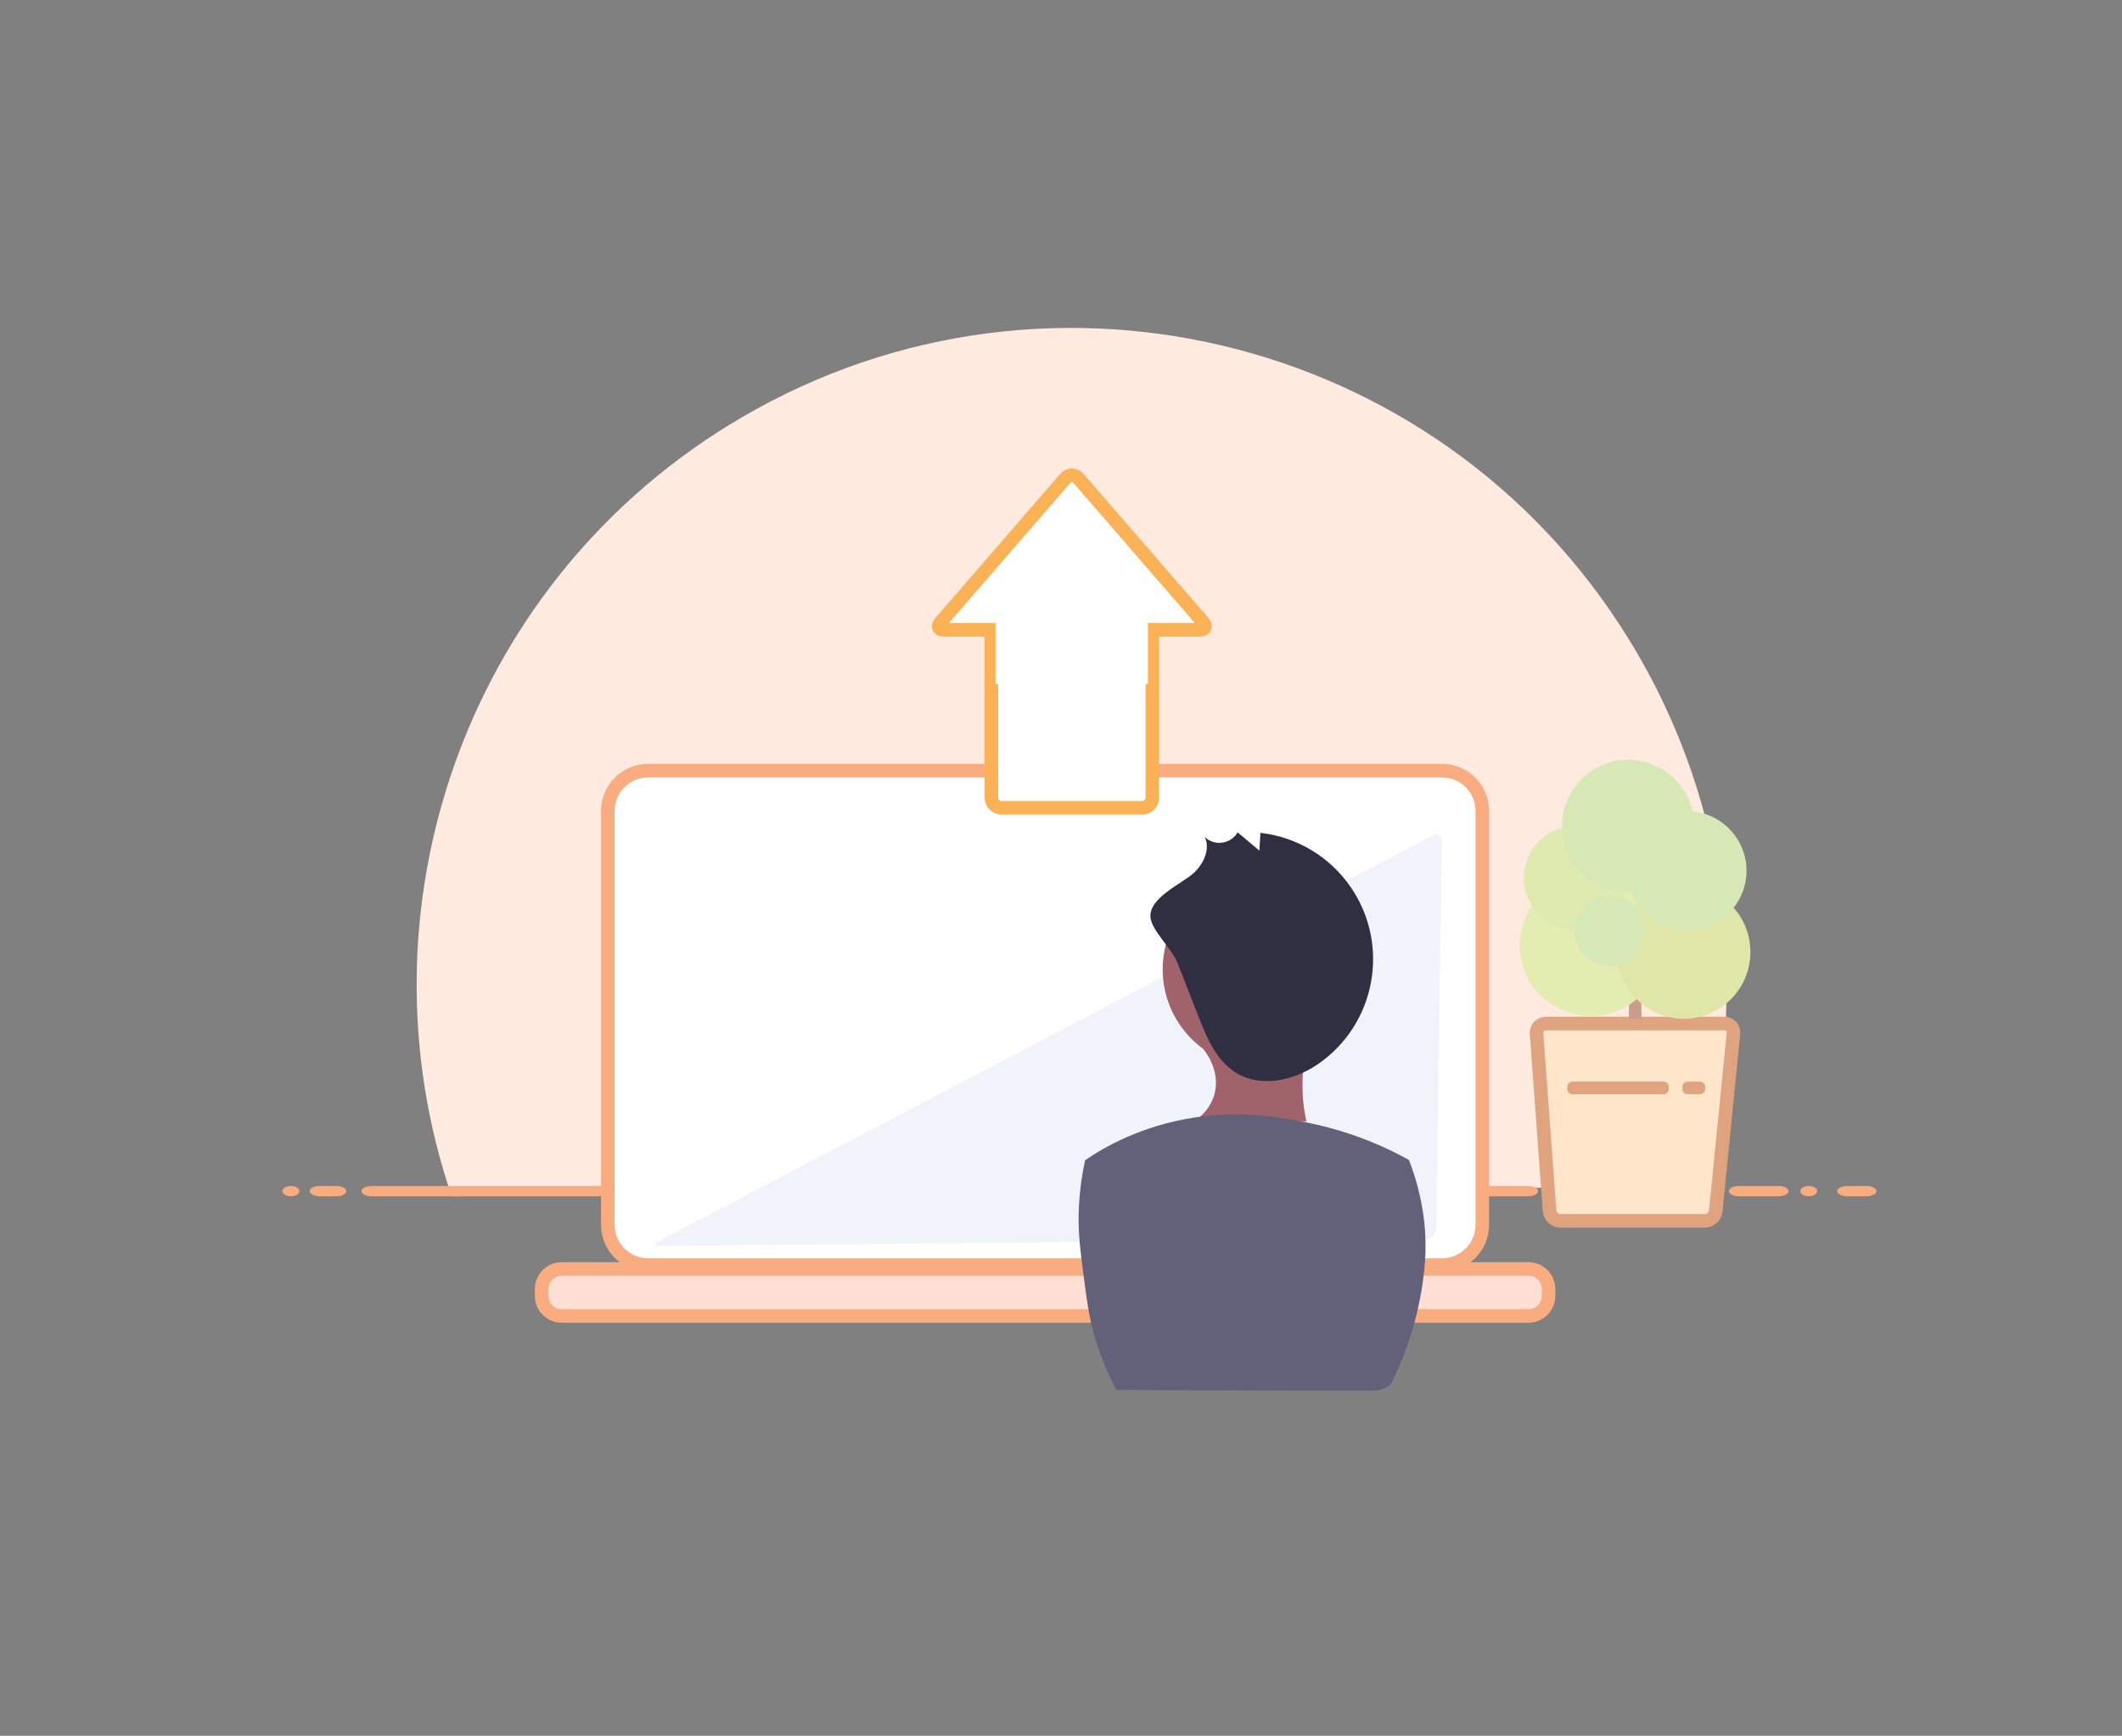 <svg width="313" height="256" viewBox="0 0 313 256" fill="none" xmlns="http://www.w3.org/2000/svg">
<rect x="0" y="0" width="313" height="256" fill="#808080" stroke="none"/>
<g clip-path="url(#clip0)">
<path d="M66.625 176.429C52.346 134.623 68.208 87.013 107.31 62.82C152.708 34.727 212.238 48.825 240.271 94.307C255.771 119.45 258.405 148.914 249.986 174.991" fill="#FEEADE"/>
<path d="M226.872 175.673C226.872 176.088 226.206 176.429 225.393 176.429H54.802C53.988 176.429 53.322 176.088 53.322 175.673C53.322 175.257 53.988 174.917 54.802 174.917H225.393C226.206 174.917 226.872 175.257 226.872 175.673Z" fill="#F9AC80"/>
<path d="M51.08 175.673C51.08 176.088 50.414 176.429 49.601 176.429H47.152C46.338 176.429 45.672 176.088 45.672 175.673C45.672 175.257 46.338 174.917 47.152 174.917H49.601C50.414 174.917 51.08 175.257 51.08 175.673Z" fill="#F9AC80"/>
<path d="M42.905 176.429C43.595 176.429 44.155 176.09 44.155 175.673C44.155 175.255 43.595 174.917 42.905 174.917C42.214 174.917 41.654 175.255 41.654 175.673C41.654 176.09 42.214 176.429 42.905 176.429Z" fill="#F9AC80"/>
<path d="M266.796 176.429C267.486 176.429 268.046 176.09 268.046 175.673C268.046 175.255 267.486 174.917 266.796 174.917C266.105 174.917 265.545 175.255 265.545 175.673C265.545 176.09 266.105 176.429 266.796 176.429Z" fill="#F9AC80"/>
<path d="M276.784 175.673C276.784 176.088 276.118 176.429 275.304 176.429H272.47C271.656 176.429 270.99 176.088 270.99 175.673C270.99 175.257 271.656 174.917 272.47 174.917H275.304C276.118 174.917 276.784 175.257 276.784 175.673Z" fill="#F9AC80"/>
<path d="M263.821 175.673C263.821 176.088 263.155 176.429 262.341 176.429H256.489C255.675 176.429 255.009 176.088 255.009 175.673C255.009 175.257 255.675 174.917 256.489 174.917H262.341C263.155 174.917 263.821 175.257 263.821 175.673Z" fill="#F9AC80"/>
<path d="M218.645 180.646C218.645 183.908 215.981 186.576 212.726 186.576H95.576C92.32 186.576 89.657 183.908 89.657 180.646V119.591C89.657 116.329 92.32 113.661 95.576 113.661H212.726C215.981 113.661 218.645 116.329 218.645 119.591V180.646Z" fill="white"/>
<path d="M218.645 180.646C218.645 183.908 215.981 186.576 212.726 186.576H95.576C92.32 186.576 89.657 183.908 89.657 180.646V119.591C89.657 116.329 92.32 113.661 95.576 113.661H212.726C215.981 113.661 218.645 116.329 218.645 119.591V180.646Z" stroke="#F9AC80" stroke-width="2" stroke-miterlimit="10"/>
<path d="M228.419 191.12C228.419 192.751 227.087 194.085 225.459 194.085H82.85C81.222 194.085 79.891 192.751 79.891 191.12V190.119C79.891 188.489 81.222 187.154 82.85 187.154H225.459C227.087 187.154 228.419 188.489 228.419 190.119V191.12Z" fill="#FDE0D3"/>
<path d="M228.419 191.12C228.419 192.751 227.087 194.085 225.459 194.085H82.85C81.222 194.085 79.891 192.751 79.891 191.12V190.119C79.891 188.489 81.222 187.154 82.85 187.154H225.459C227.087 187.154 228.419 188.489 228.419 190.119V191.12Z" stroke="#F9AC80" stroke-width="2" stroke-miterlimit="10"/>
<path d="M211.372 123.208C212.09 122.83 212.674 123.186 212.659 124.001L211.86 181.232C211.846 182.047 211.172 182.722 210.358 182.729L97.263 183.745C96.449 183.752 96.375 183.448 97.093 183.07L211.372 123.208Z" fill="#F0F3FA"/>
<path d="M169.969 117.649C169.969 118.464 169.303 119.131 168.49 119.131H147.714C146.9 119.131 146.234 118.464 146.234 117.649V93.002C146.234 92.187 146.9 91.52 147.714 91.52H168.49C169.303 91.52 169.969 92.187 169.969 93.002V117.649Z" fill="white"/>
<path d="M169.969 117.649C169.969 118.464 169.303 119.131 168.49 119.131H147.714C146.9 119.131 146.234 118.464 146.234 117.649V93.002C146.234 92.187 146.9 91.52 147.714 91.52H168.49C169.303 91.52 169.969 92.187 169.969 93.002V117.649V117.649Z" stroke="#FBB156" stroke-width="2" stroke-miterlimit="10"/>
<path d="M139.257 92.891C138.444 92.891 138.214 92.387 138.747 91.772L157.133 70.55C157.665 69.935 158.538 69.935 159.071 70.55L177.457 91.772C177.989 92.387 177.76 92.891 176.946 92.891H139.257Z" fill="white"/>
<path d="M139.257 92.891C138.444 92.891 138.214 92.387 138.747 91.772L157.133 70.55C157.665 69.935 158.538 69.935 159.071 70.55L177.457 91.772C177.989 92.387 177.76 92.891 176.946 92.891H139.257Z" stroke="#FBB156" stroke-width="2" stroke-miterlimit="10"/>
<path d="M168.823 87.317H147.344V100.385H168.823V87.317Z" fill="white" stroke="white" stroke-miterlimit="10"/>
<path d="M253.078 178.586C252.997 179.393 252.264 180.061 251.451 180.061H230.157C229.343 180.061 228.626 179.393 228.567 178.586L226.643 152.435C226.584 151.619 227.198 150.96 228.012 150.96H254.358C255.172 150.96 255.771 151.627 255.69 152.435L253.078 178.586Z" fill="#FFE5CA"/>
<path d="M253.078 178.586C252.997 179.393 252.264 180.061 251.451 180.061H230.157C229.343 180.061 228.626 179.393 228.567 178.586L226.643 152.435C226.584 151.619 227.198 150.96 228.012 150.96H254.358C255.172 150.96 255.771 151.627 255.69 152.435L253.078 178.586Z" stroke="#E0A380" stroke-width="2" stroke-miterlimit="10"/>
<path d="M242.113 140.197H240.271V150.278H242.113V140.197Z" fill="#C69E8B"/>
<path d="M234.633 149.863C240.403 149.863 245.08 145.177 245.08 139.397C245.08 133.616 240.403 128.93 234.633 128.93C228.864 128.93 224.187 133.616 224.187 139.397C224.187 145.177 228.864 149.863 234.633 149.863Z" fill="#E4EDB1"/>
<path d="M248.365 150.256C253.792 150.256 258.191 145.848 258.191 140.412C258.191 134.975 253.792 130.568 248.365 130.568C242.939 130.568 238.54 134.975 238.54 140.412C238.54 145.848 242.939 150.256 248.365 150.256Z" fill="#E0E5A8"/>
<path d="M232.429 137.158C236.658 137.158 240.086 133.723 240.086 129.486C240.086 125.249 236.658 121.814 232.429 121.814C228.199 121.814 224.771 125.249 224.771 129.486C224.771 133.723 228.199 137.158 232.429 137.158Z" fill="#DEEAAF"/>
<path d="M240.153 131.584C245.534 131.584 249.897 127.213 249.897 121.822C249.897 116.43 245.534 112.06 240.153 112.06C234.771 112.06 230.409 116.43 230.409 121.822C230.409 127.213 234.771 131.584 240.153 131.584Z" fill="#D6E8B6"/>
<path d="M245.398 159.528C245.805 159.528 246.138 159.862 246.138 160.27V160.633C246.138 161.04 245.805 161.374 245.398 161.374H231.918C231.511 161.374 231.178 161.04 231.178 160.633V160.27C231.178 159.862 231.511 159.528 231.918 159.528H245.398Z" fill="#E0A380"/>
<path d="M250.777 159.528C251.184 159.528 251.517 159.862 251.517 160.27V160.633C251.517 161.04 251.184 161.374 250.777 161.374H248.898C248.491 161.374 248.158 161.04 248.158 160.633V160.27C248.158 159.862 248.491 159.528 248.898 159.528H250.777Z" fill="#E0A380"/>
<path d="M248.846 137.21C253.688 137.21 257.614 133.277 257.614 128.426C257.614 123.575 253.688 119.643 248.846 119.643C244.004 119.643 240.079 123.575 240.079 128.426C240.079 133.277 244.004 137.21 248.846 137.21Z" fill="#D6E8B6"/>
<path d="M237.371 142.406C240.215 142.406 242.52 140.096 242.52 137.247C242.52 134.398 240.215 132.088 237.371 132.088C234.527 132.088 232.221 134.398 232.221 137.247C232.221 140.096 234.527 142.406 237.371 142.406Z" fill="#D6E8B6"/>
<path d="M192.698 165.399C187.356 165.258 182.014 165.117 176.672 164.977C177.25 164.532 178.537 163.398 179.099 161.493C180.157 157.905 177.649 154.903 177.442 154.666C182.525 154.666 187.615 154.666 192.698 154.666C192.306 156.489 191.988 158.869 192.165 161.641C192.254 163.035 192.454 164.295 192.698 165.399Z" fill="#A0626B"/>
<path d="M185.965 157.453C193.954 157.453 200.43 150.965 200.43 142.962C200.43 134.959 193.954 128.471 185.965 128.471C177.977 128.471 171.501 134.959 171.501 142.962C171.501 150.965 177.977 157.453 185.965 157.453Z" fill="#A0626B"/>
<path d="M173.661 141.961C174.682 144.57 175.703 147.187 176.724 149.796C177.982 153.006 179.417 156.445 182.355 158.239C185.987 160.455 190.833 159.373 194.348 156.979C202.901 151.145 205.106 139.471 199.283 130.909C196.212 126.395 191.337 123.445 185.913 122.83L185.765 125.454L182.554 122.756C181.689 124.246 179.773 124.757 178.285 123.883C178.071 123.757 177.878 123.608 177.701 123.445C178.544 125.195 177.568 127.337 176.162 128.678C174.431 130.331 169.488 132.31 169.696 135.26C169.836 137.217 172.862 139.923 173.661 141.961Z" fill="#302E41"/>
<path d="M193.083 165.621C189.361 164.85 183.538 163.694 176.221 164.813C168.386 166.007 162.904 169.164 160.055 171.121C159.7 172.737 159.308 175.005 159.152 177.741C158.953 181.35 159.286 183.974 159.84 188.199C160.381 192.306 160.699 194.767 161.764 198.102C162.689 201 163.791 203.35 164.657 205.011C185.314 205.1 200.341 205.122 202.235 205.114C202.708 205.114 203.788 205.1 204.639 204.514C205.246 204.099 205.498 203.55 205.609 203.217C206.674 200.963 207.725 198.317 208.561 195.315C209.5 191.95 209.966 188.881 210.174 186.25C210.529 181.714 209.818 178.289 209.626 177.303C209.138 174.761 208.435 172.648 207.821 171.077C204.824 169.402 199.838 167.022 193.083 165.621Z" fill="#63617A"/>
</g>
<defs>
<clipPath id="clip0">
<rect width="313" height="256" fill="white"/>
</clipPath>
</defs>
</svg>
